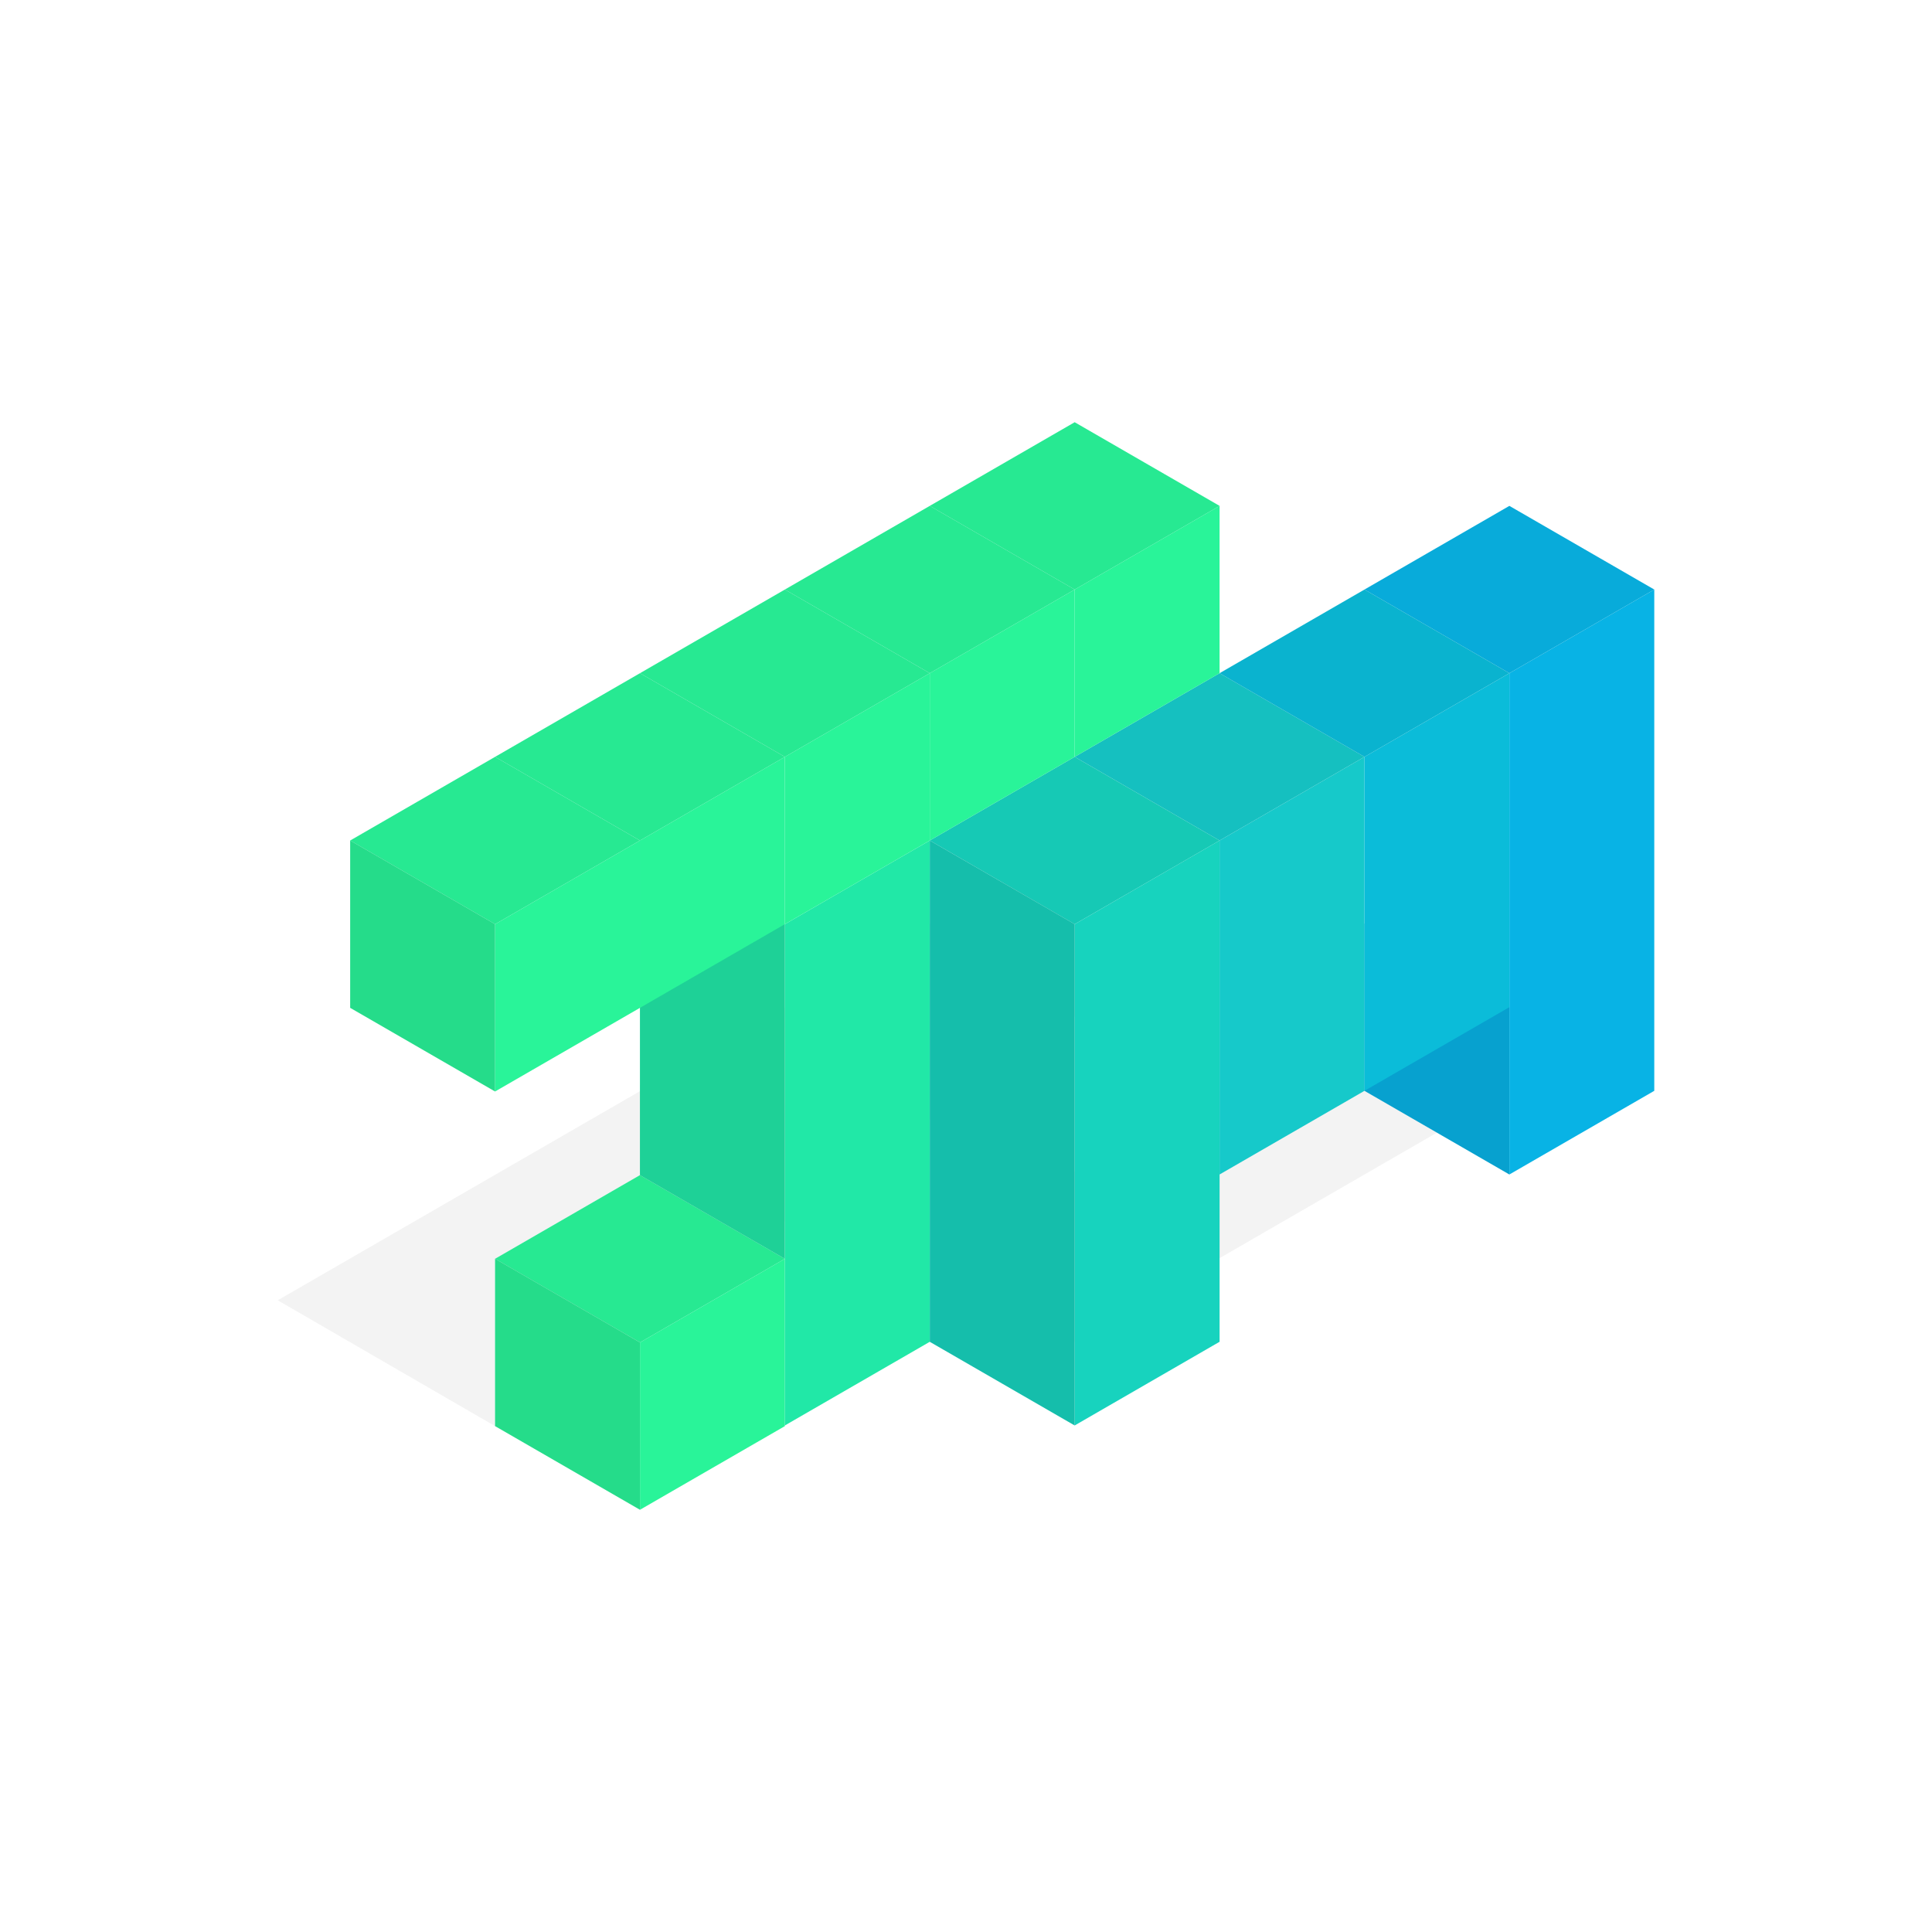 <svg id="Layer_1" data-name="Layer 1" xmlns="http://www.w3.org/2000/svg" viewBox="0 0 4000 4000"><defs><style>.cls-1{opacity:0.05;}.cls-2{fill:#08b3e5;}.cls-3{fill:#29f499;}.cls-4{fill:#21e8a7;}.cls-5{fill:#16c9ca;}.cls-6{fill:#17d3be;}.cls-7{opacity:0.1;}.cls-8{fill:#0bbcd9;}</style></defs><title>Personal Logo_PersonalLogoIsometric_Both</title><polygon class="cls-1" points="2075 1826.112 575 2692.128 1025 2952.621 2375 1999.318 2075 1826.112"/><polygon class="cls-1" points="2682.278 2171.832 2013.215 2543.34 2075 2864.652 2975 2345.037 2682.278 2171.832"/><polygon class="cls-2" points="3125 2085.23 2825 1912.024 2825 2258.435 3125 2431.64 3125 2085.23"/><polygon class="cls-2" points="3425 1220.585 3125 1393.79 3125 2431.64 3425 2258.435 3425 1220.585"/><polygon class="cls-2" points="3425 1220.585 3125 1047.379 2825 1220.585 3125 1393.79 3425 1220.585"/><polygon class="cls-3" points="1325 2779.415 1025 2606.21 1025 2952.621 1325 3125.826 1325 2779.415"/><polygon class="cls-3" points="1625 2606.21 1324.919 2433.005 1025 2606.21 1325 2779.415 1625 2606.21"/><polygon class="cls-3" points="1625 2606.21 1325 2779.415 1325 3125.826 1625 2952.621 1625 2606.21"/><polygon class="cls-4" points="1925 1740.2 1625 1913.405 1625 2951.255 1925 2778.05 1925 1740.2"/><polygon class="cls-4" points="1625 1913.405 1324.919 1739.51 1324.919 2433.005 1624.919 2606.21 1625 1913.405"/><polygon class="cls-5" points="2825 1566.995 2524.948 1740.215 2524.948 2431.655 2825 2258.435 2825 1566.995"/><polygon class="cls-5" points="2825 1566.995 2525 1393.79 2225 1566.995 2525 1740.2 2825 1566.995"/><polygon class="cls-6" points="2225 1913.405 1925 1740.2 1925 2778.05 2225 2951.255 2225 1913.405"/><polygon class="cls-6" points="2525 1740.2 2225 1566.995 1925 1740.2 2225 1913.405 2525 1740.2"/><polygon class="cls-6" points="2525.035 1740.147 2225 1913.405 2225 2951.255 2525.035 2777.997 2525.035 1740.147"/><polygon class="cls-3" points="1925 1393.79 1625 1566.995 1625 1913.405 1925 1740.2 1925 1393.79"/><polygon class="cls-3" points="2225 1220.585 1925 1393.79 1925 1740.2 2225 1566.995 2225 1220.585"/><polygon class="cls-3" points="2525 1047.379 2225 1220.585 2225 1566.995 2525 1393.79 2525 1047.379"/><polygon class="cls-3" points="1325 1740.2 1025 1913.405 1025 2259.815 1325 2086.61 1325 1740.2"/><polygon class="cls-3" points="1625 1566.995 1325 1740.2 1325 2086.61 1625 1913.405 1625 1566.995"/><polygon class="cls-3" points="1025 1913.395 725 1740.19 725 2086.6 1025 2259.805 1025 1913.395"/><polygon class="cls-3" points="1325 1740.2 1025 1566.995 725 1740.2 1025 1913.405 1325 1740.2"/><polygon class="cls-3" points="1625 1566.995 1325 1393.79 1025 1566.995 1325 1740.2 1625 1566.995"/><polygon class="cls-3" points="1925 1393.79 1625 1220.585 1325 1393.79 1625 1566.995 1925 1393.79"/><polygon class="cls-3" points="2225 1220.585 1925 1047.379 1625 1220.585 1925 1393.79 2225 1220.585"/><polygon class="cls-3" points="2525 1047.379 2225 874.174 1925 1047.379 2225 1220.585 2525 1047.379"/><polygon class="cls-7" points="2225 1913.405 2225 2951.255 1925 2778.05 1925 1740.2 2225 1913.405"/><polygon class="cls-1" points="2225 874.174 725 1740.19 1025 1913.405 2525 1047.379 2225 874.174"/><polygon class="cls-1" points="1324.919 2433.005 1025 2606.21 1325 2779.415 1625 2606.21 1324.919 2433.005"/><polygon class="cls-7" points="1625 1913.405 1625 2606.21 1324.919 2433.005 1325 2086.61 1625 1913.405"/><polygon class="cls-7" points="1325 2779.415 1325 3125.826 1025 2952.621 1025 2606.21 1325 2779.415"/><polygon class="cls-7" points="1025 1913.405 1025 2259.815 725 2086.6 725 1740.19 1025 1913.405"/><polygon class="cls-7" points="3125 2085.23 3125 2431.64 2825 2258.435 2825 1912.024 3125 2085.23"/><polygon class="cls-8" points="3125 1393.79 2825 1566.995 2825 2258.435 3125 2085.244 3125 1393.79"/><polygon class="cls-8" points="3125 1393.79 2825 1220.585 2525 1393.79 2825 1566.995 3125 1393.79"/><polygon class="cls-1" points="3125 1047.379 1925 1740.2 2225 1913.405 3425 1220.585 3125 1047.379"/></svg>